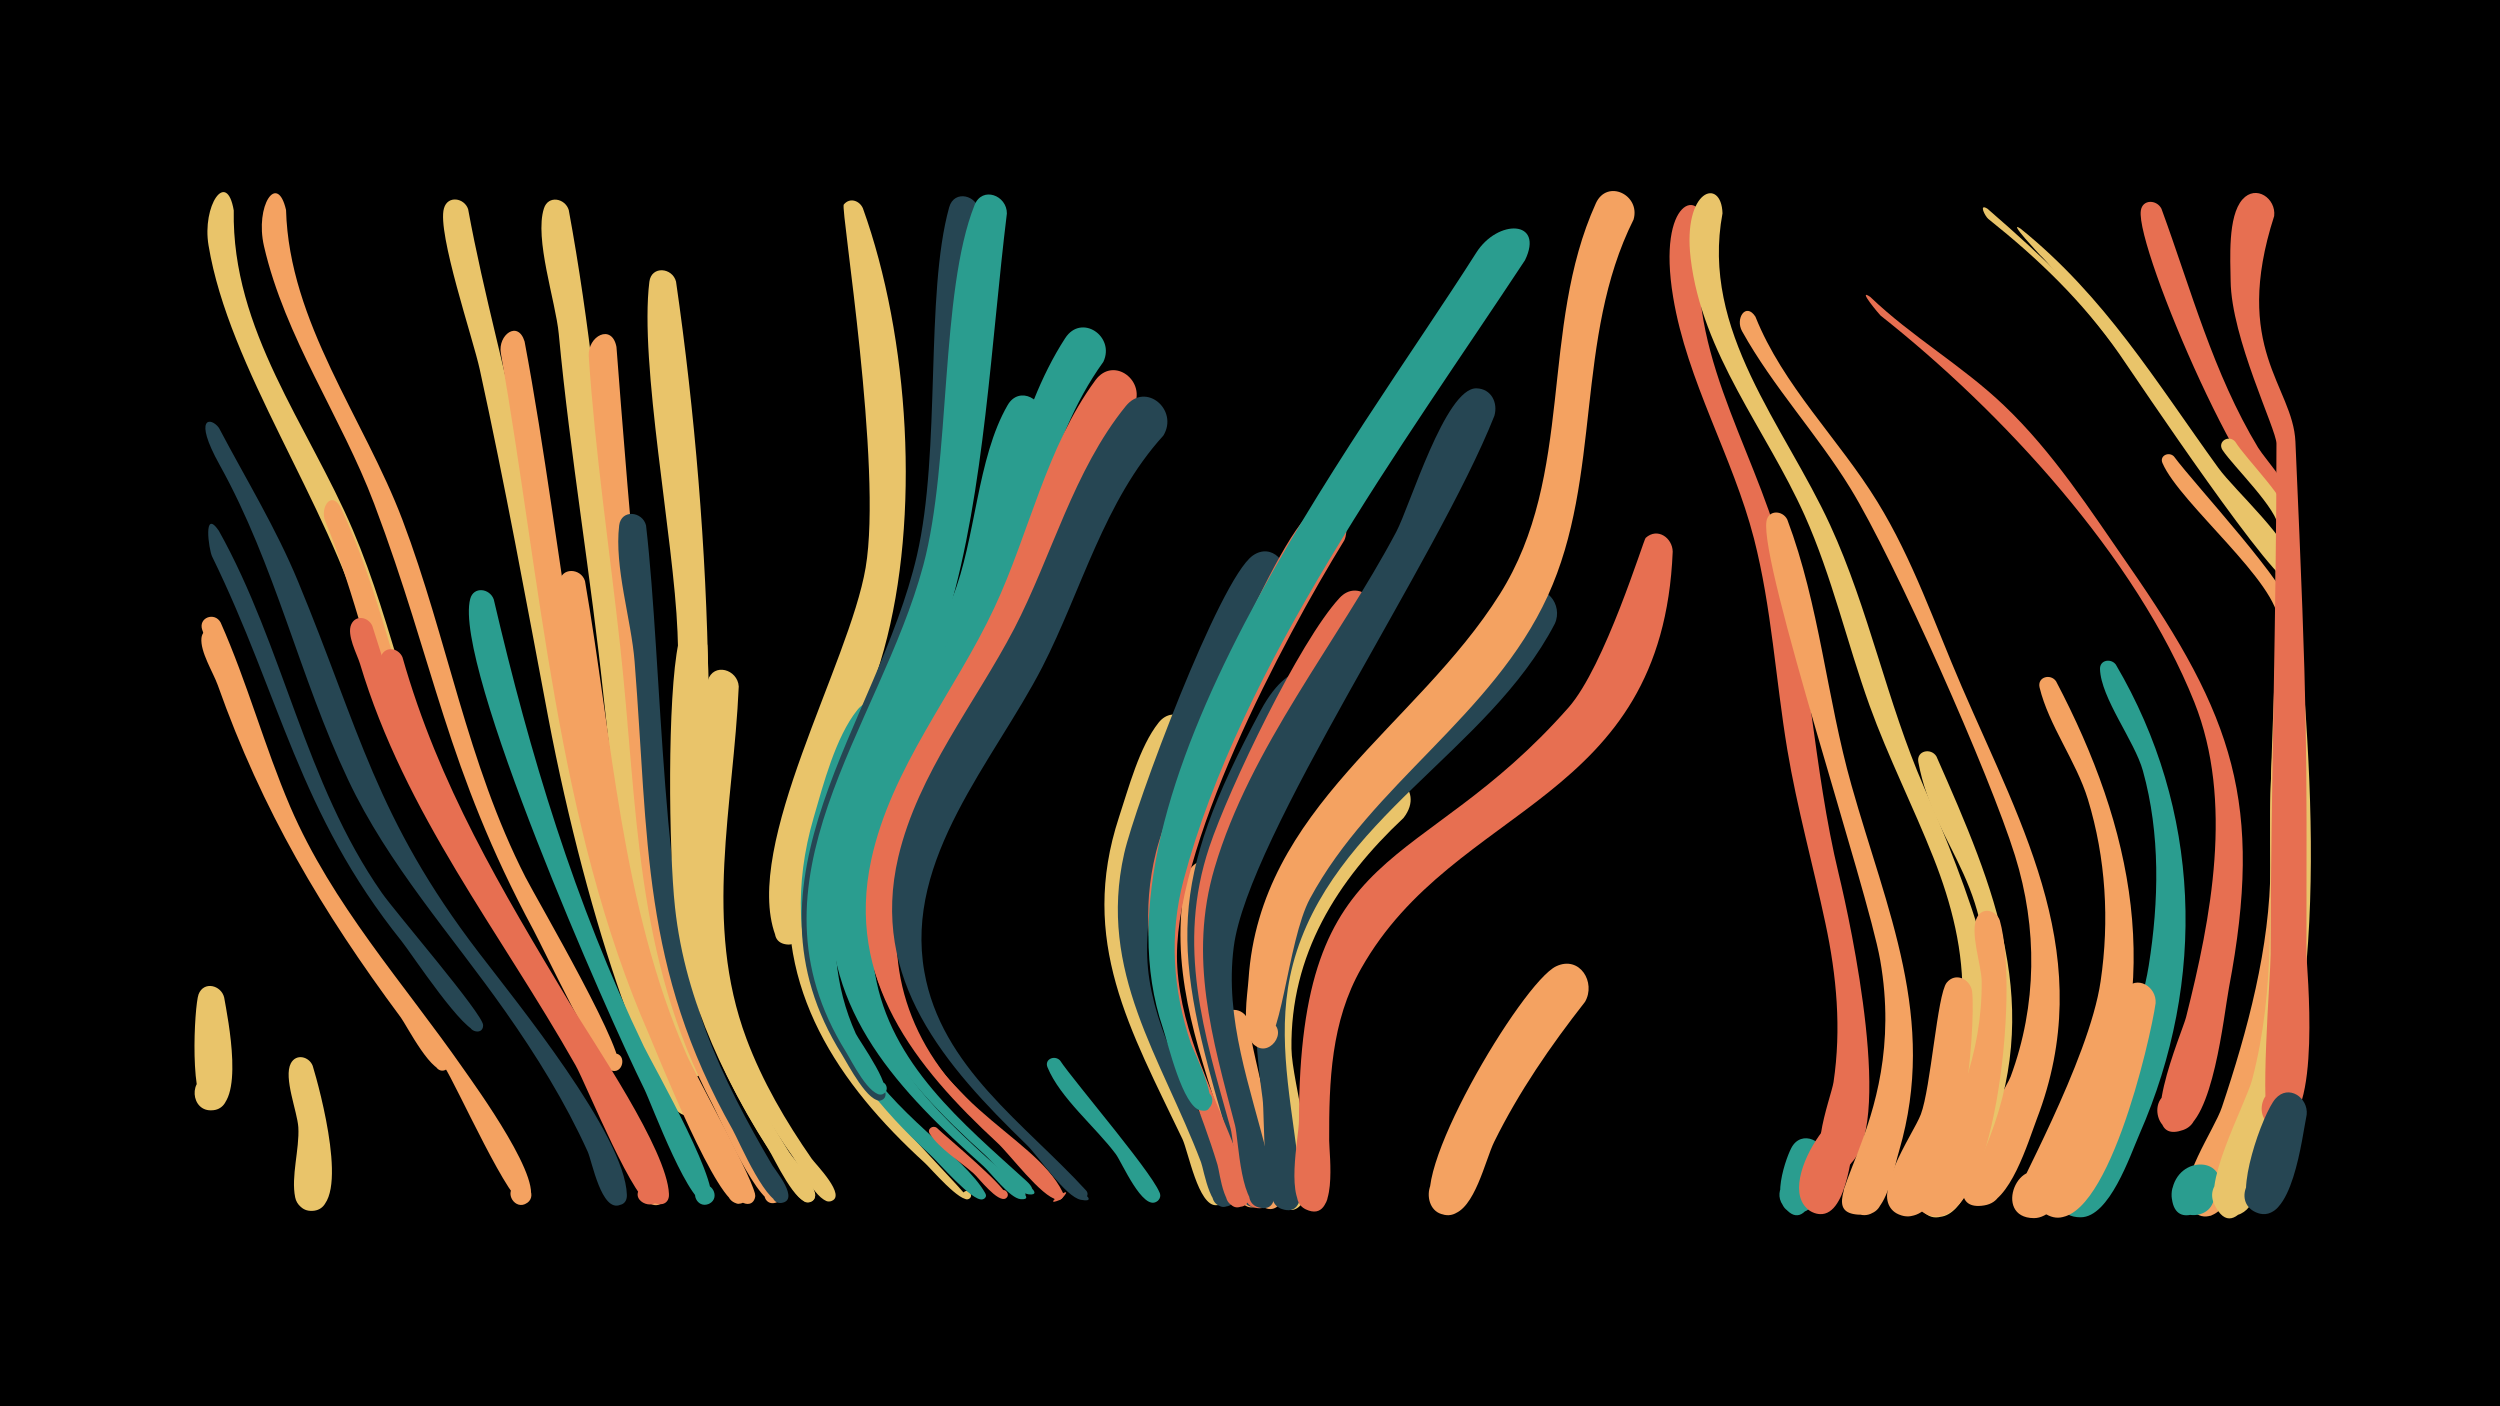 <svg width="1200" height="675" viewBox="-500 -500 1200 675" xmlns="http://www.w3.org/2000/svg"><path d="M-500-500h1200v675h-1200z" fill="#000"/><path d=""  fill="#2a9d8f" /><path d="M-394-195.1c22.2 52.1 36.4 103.7 69.8 150.4 4.6 6.5 44.6 54.2 38.3 58.1-3.5 2.1-7.2-2.7-4.2-5.5 3.4-3.3 8.3 2.4 4.5 5.2-6.2 4.8-19.3-21.1-22-24.7-38-51.2-66.5-99.3-87.9-159.6-2.2-6.1-8.5-16-7.8-22.6 0.6-5.3 7.1-5.3 9.3-1.3z"  fill="#f4a261" /><path d=""  fill="#e9c46a" /><path d="M-395-245.3c31.3 56 41.2 120.8 78.3 173.9 6.3 9.1 48.7 58.3 48.6 63.5 0 5.9-9.6 2.1-5.5-2.2 3.5-3.7 8.2 3.3 3.5 5.1-6.3 2.5-32.5-37.5-37.1-43.2-49.6-61.9-58-117.2-91-184.7-1.6-3.4-4.4-23.4 3.2-12.4z"  fill="#264653" /><path d=""  fill="#e76f51" /><path d="M-392.4-21.2c1.7 9.7 10.4 52.2-5.3 54.1-11.1 1.3-12.2-16.3-1-16.5 11.2-0.1 10.4 17.6-0.8 16.5-10-1-7.2-50.2-5.2-55.6 2.5-6.6 10.9-4.4 12.3 1.5z"  fill="#e9c46a" /><path d="M-394.9-294.6c12.9 24.5 27.4 48.1 38 73.8 29.6 71.5 37.3 113.4 86.6 177.9 18.1 23.7 70.3 87.7 71.2 116.4 0.3 9.4-15.1 3.8-8.9-3.2 5.3-6 13.2 4.8 5.8 8-9.1 3.9-13.6-20.9-15.7-25.5-10.8-23.8-24.6-46.1-39.6-67.4-25.8-36.7-56.1-70.2-75.4-111.1-23.5-49.7-34.8-102.8-61.7-151.2-13-23.4-4.1-23-0.3-17.7z"  fill="#264653" /><path d="M-394.1-201.2c12.8 28.8 21 59.4 33.4 88.4 20.3 47.1 54.1 84.2 83.1 125.8 5.5 7.9 41.1 56.8 30.6 64.4-5.6 4-11.5-5.2-5.4-8.6 6-3.4 10.8 6.4 4.5 9.1-6.4 2.7-33.2-57.6-38.9-66-61.6-91.2-77.4-100.1-116.1-209.5-2.1-5.9 5.9-8.9 8.8-3.6z"  fill="#f4a261" /><path d="M-387.8-399c-1 57.6 35.6 102.9 57.2 153.5 19.9 46.6 27.6 97.1 51 142.3 4.6 9 36.1 56.2 35.6 61-0.5 5.9-9.9 3-6.9-2.2 3.5-6 11 3.4 4.3 5.5-13.6 4.1-65.3-113.8-78-157.3-18.5-63.6-65.5-126.8-75.3-186-3.2-19 8.7-36.8 12.1-16.8z"  fill="#e9c46a" /><path d="M-362.7-399.2c1.5 54 37.4 99.9 55.9 148.8 21.6 57.1 31 116.5 59 171.4 5.1 10.1 51.5 89.3 44.3 92.6-6.1 2.8-8.5-8.1-1.8-8 6.7 0 4.3 10.9-1.8 8-5.6-2.6-31.8-57.7-36.8-67.1-42.1-78.3-47.3-127.3-76.5-204.7-15.8-41.8-42.8-79.8-52.9-123.7-4.4-19.4 6.4-35.7 10.6-17.3z"  fill="#f4a261" /><path d="M-349.9 11.6c3.3 10.8 18.6 66.6 0.7 69.5-10.7 1.7-12.5-15.4-1.6-15.9 10.9-0.5 10.7 16.7-0.2 16-3.5-0.2-6.6-2.9-7.3-6.4-2.1-10.1 2.1-23.1 1.5-33.7-0.5-7.7-7.2-23.8-3.6-30.7 2.6-4.9 8.8-3.2 10.5 1.2z"  fill="#e9c46a" /><path d="M-336.7-256.9c18.9 39.8 26.6 83.2 42.7 124 17.8 45.2 47.3 84.4 72 125.8 6.7 11.3 43.7 73.2 41.1 82.1-2.2 7.6-13.8 1.3-8.5-4.7 5.2-6 13 4.6 5.8 7.9-6.5 2.9-39.5-71.6-45.1-81.3-26.5-45.6-59.3-88.2-78.9-137.5-14.1-35.8-21.6-73.7-36.3-109.3-2.5-6 2.5-14.7 7.2-7z"  fill="#f4a261" /><path d="M-321.3-199.6c15.1 48.5 30.8 92.3 58.6 135.1 16.7 25.6 77.9 111.3 79 137.7 0.3 9.3-14.9 3.9-8.8-3.2 5.2-6 13.1 4.7 5.8 7.9-7.5 3.3-32.2-58.1-37-66.5-36.6-64.7-81.8-120.5-103.5-192.8-1.4-4.6-6.5-13.8-4.2-18.9 2.2-4.8 8.2-3.5 10.1 0.7z"  fill="#e76f51" /><path d="M-306.8-184.5c17.4 61.3 47.4 111.2 79.9 165.4 11.8 19.7 47.1 70.9 48 92.2 0.4 9.3-14.8 3.9-8.7-3.1 5.2-6 13 4.6 5.8 7.8-8 3.6-29.6-53.4-33.9-61.3-32.9-60.9-76-116.2-97.1-182.9-1.5-4.6-6.6-13.9-4.2-18.9 2.3-4.9 8.4-3.5 10.2 0.8z"  fill="#e76f51" /><path d=""  fill="#e9c46a" /><path d="M-275.3-399.6c7.5 41 19 81.2 27.2 122.1 15 74.8 24.6 152.2 47.8 225 4 12.7 34.9 78.6 33.8 84.4-1.5 8-13.4 0.4-6.8-4.4 5.6-4 10.2 6.5 3.3 7.8-14.5 2.8-47.9-90.9-66.9-191.2-10.5-55.6-20.7-111.4-32.8-166.7-3.2-14.8-20.6-65.8-17.2-77.4 1.8-6.4 9.8-5 11.6 0.4z"  fill="#e9c46a" /><path d="M-263-212.3c17.5 74.9 38.7 145.2 72.1 214.7 4.2 8.7 40.5 72.1 30.8 75.6-5.2 1.9-8.8-5.5-4.1-8.5 5.5-3.5 10.4 5.4 4.6 8.3-8.5 4.2-27.6-47.9-31.2-55.2-17.7-35.6-91.8-203.7-83.5-235.1 1.6-6.2 9.4-5.1 11.3 0.2z"  fill="#2a9d8f" /><path d="M-248.2-336.1c19.4 103.1 26.9 219.7 64 317.7 4.9 12.9 43.7 87.7 42.6 92.7-1.7 8.1-13.7 0.2-6.9-4.6 5.8-4.1 10.3 6.8 3.3 8.1-9.9 1.8-38.9-71-43.3-81.3-44.3-101-52.1-219.1-71.1-327-1.5-8.7 8.2-16 11.4-5.6z"  fill="#f4a261" /><path d="M-227-399.2c20 108.5 22 220.2 40.2 329 2.4 14.1 25.7 77.4 24.4 83.4-1.9 8.3-14-0.1-7-4.8 6-4 10.4 7.1 3.2 8.3-13.2 2.1-30-48.6-44-181.6-6.1-58.5-16.1-116.3-21.6-174.9-1.5-15.6-11.8-45.7-7.1-60.2 2.1-6.5 10.2-4.8 11.9 0.8z"  fill="#e9c46a" /><path d="M-219.2-221.1c13.2 76.3 17.4 155.4 48.7 227.2 4.3 9.9 34 63 33 68.3-1.5 8-13.4 0.4-6.8-4.4 5.6-4.1 10.2 6.5 3.4 7.8-9.3 1.8-33.7-59-38-68-28.3-60.7-35.9-124-45.9-189.4-1.9-12.6-7.5-28.2-6.6-40.8 0.5-7.5 10.3-7 12.2-0.7z"  fill="#f4a261" /><path d="M-204.1-333.5c4.3 56.9 21 267.3 33.7 309.7 8 27 20.5 52.2 34.2 76.7 1.5 2.7 17.7 23.3 7.6 24.6-4.7 0.6-6.3-6.2-1.9-7.8 4.4-1.6 7.5 4.7 3.6 7.2-7.8 5-27.9-40.7-31.1-46.8-37.6-71.4-35.8-142.1-44.3-219.9-5.1-46.5-12-92.5-15.1-139.2-0.6-9.7 11.1-15.9 13.3-4.5z"  fill="#f4a261" /><path d="M-189.9-247.8c7.9 68.8 7.2 184.3 28.7 242.6 8.4 22.6 19.8 43.9 32 64.7 1.4 2.3 13.3 16.6 4.3 17.9-4.5 0.7-6.3-5.9-2-7.6 4.3-1.6 7.4 4.5 3.5 7-7.5 5-22-29.4-24.9-34.5-44-77.8-40.3-139.6-47.1-224.8-1.6-20.2-9.8-45.2-7.4-65.3 1-7.9 11.2-6.8 12.9 0z"  fill="#264653" /><path d="M-175.5-364.8c9 62.2 14.6 129.2 15.5 192 0.7 46-7.9 92.3 1.1 138 6.3 31.5 20.2 60.4 37.3 87.4 1.7 2.6 19.2 22.5 10.1 24.5-4 0.9-6-5-2.2-6.7 4.4-2 7.2 5.1 2.6 6.6-6.8 2.2-17.3-21.2-20.1-25.5-59.6-92.7-39.6-147.2-43.6-248.2-1.8-45-18.4-128.7-13.5-168.1 1-7.8 11.1-6.8 12.8 0z"  fill="#e9c46a" /><path d="M-160.5-190.2c3.5 63.4-11.9 126.8 11 188.1 7.7 20.7 18.4 40 30.3 58.5 1.5 2.3 16.4 18.6 7.7 20.5-4 0.9-6-5-2.2-6.7 3.8-1.7 6.9 3.6 3.6 6.1-5.9 4.5-13.4-13.2-15.2-15.9-25.3-38.2-45.7-78.7-50.7-124.9-3-27.3-3.8-101.2 1.7-127 1.8-8.4 12.7-6.3 13.8 1.3z"  fill="#e9c46a" /><path d="M-145.4-170.5c-2.5 57.4-17.2 113.1 3.7 169.1 7.7 20.6 18.9 39.7 31.4 57.7 1.6 2.3 17.3 18.1 9 20.3-3.7 1-5.7-4.3-2.3-6.1 3.9-2 6.8 4.4 2.7 6-6.2 2.4-15.8-17.4-18.5-21.2-41.5-58.5-53.1-116.8-45.2-187.4 1.4-12.9 0.4-29 4.3-41.2 2.8-8.9 14.4-5.4 14.9 2.8z"  fill="#e9c46a" /><path d="M-85.8-400c22.3 62 27.7 148.3 10.1 211.8-8.6 31.1-23.2 60.3-31.8 91.4-2.6 9.3-2.7 50.6-14 50.2-13.1-0.4-4-21.3 5.2-12 7.9 8-7.8 17.9-11.6 7.3-15.6-43.2 35.6-130.1 43.4-176.2 8.2-47.9-12.1-172.4-10.5-174.3 2.9-3.6 7.6-1.9 9.2 1.8z"  fill="#e9c46a" /><path d=""  fill="#e76f51" /><path d="M-101.2-90.2c-11.7 41.8-4.1 83.3 22.5 117.7 4.6 6 44.5 47.6 43.7 48-2.1 1-4.1-2-2.2-3.4 2.2-1.7 4.7 1.9 2.4 3.3-4 2.5-18.4-14.6-21.4-17.3-41.4-37.8-72.4-83.5-63.6-142.2 2.6-17.4 20.2-23.7 18.6-6.1z"  fill="#e9c46a" /><path d=""  fill="#e76f51" /><path d="M-71.7-148.8c-23 49.2-44.2 101.8-16.2 153.9 15.4 28.6 50.8 49.8 60.8 67.6 2.2 3.9-6 3.7-3.5-0.1 2.1-3.2 5.9 2.2 2.2 3.1-5 1.2-21.4-18.1-25.3-21.6-48.1-43.7-74.8-96.4-55.7-161.8 4.6-15.8 10.5-38.5 20.9-51.5 7.6-9.5 20.1 0.1 16.8 10.4z"  fill="#2a9d8f" /><path d="M-57.3-102.4c-19.1 40.3-16.5 82.7 11 118.3 7.5 9.7 58.6 58.5 55.2 60-11 4.6 8.9-9.4 0.9-0.7-3.2 3.4-9.4-6-9.5-6.1-46.1-47.2-100.6-88.8-80.6-163.1 7-26.3 28.3-27.9 23-8.4z"  fill="#e76f51" /><path d="M-50.3 41.4c3.8 3.8 36.4 30.6 33.4 33.5-2 2-5-1.4-2.7-3.2 2.2-1.8 4.8 1.9 2.4 3.5-3.8 2.4-13.2-10-15.4-11.9-6.4-5.7-16.5-11.9-21.1-19.1-1.5-2.3 1.5-4.3 3.4-2.8z"  fill="#e76f51" /><path d="M-30-398.3c-0.1 58.9-3 136.4-18.9 192.9-12.7 44.9-41.2 84.2-50.2 130.2-4.7 24.4-2.6 49.5 7.7 72.3 1.6 3.6 21.9 31.4 13.4 31.2-3.5-0.1-3.9-5.3-0.4-6 3.4-0.7 4.9 4.3 1.7 5.7-6.2 2.7-16.6-17.8-19.1-21.7-52.9-84.3 17-158.4 35.9-239.6 11.7-50.5 3.8-125.1 15.5-167.2 2.4-8.7 13.7-5.8 14.4 2.2z"  fill="#264653" /><path d="M-16.7-397.5c-7.5 60.9-10.7 132.9-27.8 191.2-13.2 45-42.4 84.2-51.9 130.3-5 24.4-3.1 49.4 7.2 72.2 1.3 2.9 20.5 29.5 11.7 29.2-3.6-0.1-3.9-5.5-0.4-6.1 3.5-0.6 5 4.5 1.7 5.8-6.1 2.5-15.5-16.7-17.8-20.3-51.3-82.5 16.1-154.9 37.2-233.5 13.3-49.7 7.9-131 24.6-172.9 3.7-9.2 15.6-4.6 15.5 4.1z"  fill="#2a9d8f" /><path d="M0.3-298.4c-12.6 38.3-18.1 78.1-34.6 115.1-21.2 47.5-59.7 93.7-51.5 149 6.5 43.6 40 72.5 71 100.3 2.6 2.3 7.6 4.3 7 7.8-0.3 2.1-3.4 2.5-4.1 0.4-3.1-7.6 9.9 2.2 1.8 1.4-5.3-0.5-14.1-12.5-18-16-39.6-35.4-77.3-73.9-72.8-131.4 4.1-52.3 39.2-94.2 58.1-141.4 11.3-28.1 11.6-66.7 26.5-92.4 5.6-9.6 18.1-2.6 16.6 7.2z"  fill="#2a9d8f" /><path d="M8.8 9c6.4 9.8 48.7 59 48.1 64.9-0.6 6.1-10.3 2.9-7.2-2.3 3.1-5.3 10.5 1.7 5.6 5.1-6.8 4.7-16.8-18.8-19.7-22.7-9.5-12.8-26.8-27-32.8-41.7-1.6-3.9 3.4-6 6-3.3z"  fill="#2a9d8f" /><path d="M29.6-326.3c-28.5 39.5-33.4 90.2-52.3 134.2-21.9 50.8-67.3 100.3-57.3 159.4 7.4 43.4 42 71.7 72.7 99.6 6.4 5.8 0.2 7.2-0.7 5-3.1-7.7 10 2.3 1.8 1.4-5.5-0.6-16.5-14.8-20.9-18.8-41.8-37.6-77.8-80-66.3-140.1 8.9-46.7 40.4-84.7 58.6-127.8 17-40.4 22-87.1 46.1-124.3 7.8-12 24.1-0.8 18.3 11.4z"  fill="#2a9d8f" /><path d="M44-304.5c-28.3 34-36.7 80.2-55.6 119.4-23.1 47.8-67.6 95.8-57.2 152.8 11.2 61.5 65.1 76 78.9 104.6 2.3 4.8-7.4 3.9-4.2-0.4 3.2-4.3 6.9 4.7 1.6 3.9-7.5-1.1-22.8-21.8-28.8-27.3-39.6-36.6-72.9-78.5-60.5-135.8 9.6-44.4 40.2-80.6 59.1-121 16.7-35.6 24.9-77.1 48.5-109.2 8.8-12 25 0.7 18.2 13z"  fill="#e76f51" /><path d="M58.4-290.9c-28.4 31.2-39.2 74.2-58.1 111.1-23.3 45.2-66.3 91.7-56.6 146.3 8.1 45.9 48.2 72.8 77.6 104.9 2.5 2.7-2.1 6.4-4.2 3.4-7.1-9.8 13.6 3.4 1.7 1.1-7.4-1.4-20.3-20.9-26-26.4-39.3-38.1-75.4-79.4-61.6-138.2 9.5-40.2 36.8-73.5 55.6-109.5 18.1-34.9 28.5-76 53.6-106.9 9.6-11.8 25.5 1.9 18 14.2z"  fill="#264653" /><path d="M72.9-142.9c-19.4 42.1-39 84.7-23.4 131.5 4.7 14 41.4 79.2 39 86.3-3.1 9.2-16-1.7-7.4-6.3 7.3-3.9 11.1 9.4 2.7 9.9-8.6 0.5-13.4-25.7-16.2-31.7-25-52.4-50-95.1-30.5-154.5 4.6-13.9 9.8-33.8 19-45.4 7.5-9.5 20 0 16.8 10.2z"  fill="#e9c46a" /><path d="M86.9-76.9c-12.9 40.2-2.4 77.1 10.5 115.6 2.1 6.2 17.6 39.1 4.4 40.8-8.3 1.1-9.2-12.1-0.9-12.2 7.1-0.1 8.5 10.4 1.6 12.1-11.3 2.7-13.9-33.6-16.2-40.6-12.4-39-25.2-75-17.2-116.5 2.4-12.7 19.5-13.1 17.8 0.8z"  fill="#f4a261" /><path d="M99.2-9.9c1.2 14.5 19.9 79.8 15.6 87-5.3 9-17.9-2.9-9.4-8.8 8.6-5.9 15.1 10.2 4.8 11.9-8.8 1.5-25-78.9-23.8-89.9 0.8-7.8 11-7 12.8-0.2z"  fill="#f4a261" /><path d="M116.3-220.4c-26.6 49.5-73.5 134.1-64.6 190.6 5.1 32.1 23.5 59.5 35.9 89.1 1.4 3.5 10.5 20.8-0.8 19.8-5.4-0.4-6.8-7.9-1.9-10.3 5.7-2.8 10.7 5.2 5.8 9.1-9.3 7.5-12.8-16.5-14.2-20-19.1-50.3-49.7-91.4-36.9-148.2 5.1-22.8 45.7-131.6 61.7-143 9.2-6.5 18.3 3.8 15 12.9z"  fill="#264653" /><path d="M130.8-163.1c-25.3 47-55.9 95.1-46.6 150.8 2.4 14.4 26.8 81.1 23.1 88.3-5.2 10.2-18.4-4.8-7.6-8.6 9.2-3.3 11.2 12.9 1.5 11.9-9.7-0.9-10.3-28.6-12.4-35.8-26.4-89.3-28.7-118.5 16.4-202.6 15.1-28.1 32.1-20.6 25.6-4z"  fill="#264653" /><path d="M145.3-240.7c-29.3 47.6-83.7 149.7-80.2 204.9 2 32.5 18.1 61.1 29.1 90.9 1.4 3.8 11.9 25.9-0.9 24.1-5.7-0.8-6.7-8.8-1.5-11 6.2-2.6 11.1 6.1 5.6 10-9.8 7-11.8-15.3-13-19.1-15.6-51.5-43.4-94-29.5-150.1 6.4-25.8 56.8-152.2 75.6-163.9 9.9-6.2 18.7 5 14.8 14.2z"  fill="#e76f51" /><path d="M159.7-201c-29.2 53.2-76.4 112.1-72.9 175.8 1.5 28.3 12.5 54.6 19.5 81.7 1.1 4.3 9 26.1-3.9 23.2-7.1-1.6-5.9-12.4 1.4-12.5 7.3 0 8.4 10.9 1.3 12.5-11.5 2.5-12.6-31.4-14.4-38-12.9-46.1-26.1-87.7-10.2-135.2 9.3-27.8 43.2-98.7 62.5-119.5 8.6-9.3 20.9 1.6 16.7 12z"  fill="#e76f51" /><path d="M173.7-107.4c-32 30-54.4 65.7-53.8 110.8 0.2 16.3 14.5 61 5.1 74.2-7.7 10.7-20-8.6-7.1-11.1 11-2.1 10.6 16.5-0.3 13.8-10.3-2.5-6.3-28.8-7.1-36.2-6.9-65.6-3.9-116 43.6-166.1 11.9-12.5 30.8 0.2 19.6 14.6z"  fill="#e9c46a" /><path d=""  fill="#264653" /><path d=""  fill="#264653" /><path d="M217.3-300.4c-27.3 69-118.3 202-125.1 254.9-4.5 34.9 8 67.2 16.2 100.5 1.1 4.5 9.2 27.8-4.1 24.6-7.2-1.7-5.8-12.7 1.6-12.6 7.4 0.1 8.4 11.2 1.1 12.6-11.7 2.3-12.4-32.7-14.2-39.5-10.9-41.6-22.5-80.6-9.8-123.5 17.1-58 59.1-108.3 87.2-161.3 6.5-12.2 23.6-69.2 38.5-68.9 7.2 0.2 10.4 7 8.6 13.2z"  fill="#264653" /><path d="M232-375.1c-58.5 88.7-136.5 194.1-163.9 297.6-7 26.5-5.1 52.8 3.6 78.6 0.8 2.5 17.7 36 4.1 31.7-6.1-1.9-2.6-11.4 3.4-8.8 5 2.2 2.6 10.1-2.9 9-8.6-1.7-15.6-32-18.1-39.5-38.3-112.6 91.9-280 150.4-372.2 10.3-16.3 32.8-15.8 23.4 3.6z"  fill="#2a9d8f" /><path d="M246.3-200.6c-32.1 61.7-107.2 93.7-125.7 163.5-8 30.2-1.9 60.4 2 90.7 0.7 5.3 6.9 31.6-7.4 26.7-7.7-2.7-4.9-14.5 3.2-13.5 9.4 1.1 6.8 15.9-2.4 13.7-10.8-2.5-8.7-44.2-10-53.4-5.7-40.3-5.6-78.7 15-115.1 6.2-10.9 104.5-123.2 110.9-127 10-6 18.6 5.3 14.4 14.4z"  fill="#264653" /><path d="M260.8-19.1c-16.6 21.2-31.7 43.1-43.6 67.2-4.3 8.8-9.4 32.7-20.3 34.8-15.3 2.9-14.5-22.9 0.6-19.1 15.1 3.8 3.5 26.9-8.6 17.1-15.7-12.7 41.7-109.5 58.1-117.1 11.3-5.3 19.2 7.8 13.8 17.1z"  fill="#f4a261" /><path d=""  fill="#264653" /><path d="M284.1-394.6c-28.5 57-14.9 123.3-41.2 180.7-26.4 57.5-84.5 90.3-114.1 145.2-11.1 20.6-13.8 75.1-24.5 71.5-8.8-3-3.3-16.7 5.2-12.7 9.9 4.6-1.1 19-8.2 10.6-5.5-6.5-2.5-23.1-2-30.7 5.5-82.4 80.6-121.2 120.6-184.8 36.1-57.3 18.9-127.5 46.1-187.6 5.4-11.9 21.6-4 18.1 7.8z"  fill="#f4a261" /><path d="M302.9-235.2c-5 121.2-104.5 120.4-149.5 200-14.5 25.5-15.5 54.1-15.4 82.7 0 6.3 4.5 40.4-11.2 33-8-3.8-3.7-16.3 4.9-14.3 10.1 2.3 5.7 18-4.2 14.6-10.9-3.8-4.1-34.5-4-42.8 0.1-136.9 57.3-116.5 129.4-198.4 17.4-19.7 36-80.5 37-81.4 5.7-5.2 12.9 0 13 6.6z"  fill="#e76f51" /><path d="M317.7-391.1c-11.1 55 23.5 104.1 37.3 155.2 13.8 50.8 15.2 104.2 27.6 155.5 6 24.8 26.9 122.3 4.7 139.8-10.9 8.7-21.1-12.1-7.5-15.4 11.6-2.8 15.1 15.7 3.2 17.3-18.9 2.5-4-34.5-2.9-41.9 3.8-25.6 1.5-51-3.9-76.2-5.9-27.9-13.6-55.3-18.3-83.4-5.6-33.7-7.5-68.1-16-101.3-10.2-39.5-32.1-75.5-38.8-115.9-8-48.2 14.4-52.8 14.6-33.7z"  fill="#e76f51" /><path d="M326.8-397.6c-10.6 56.6 29.6 101.6 51.7 149.7 18.6 40.5 27.2 84.8 45 125.7 10 22.8 50.3 115.4 29.1 135.4-9.6 9-20.8-9.7-8.3-13.9 10.7-3.6 15.4 13.6 4.4 16-16.9 3.7-7-28.4-6.8-34.7 0.8-23.8-5.1-46.8-13.8-68.8-9.7-24.6-21.7-48.2-30.7-73.1-10.9-30.3-18-61.9-31.2-91.4-18.4-41-49.3-77.5-54.7-123.4-3.9-33.2 14.8-39 15.3-21.5z"  fill="#e9c46a" /><path d="M342.6-348c13.2 33.1 40 58.7 58.5 88.8 17.2 27.9 27.6 58.9 40.5 88.7 29.9 69.2 65.5 131 36 207.8-4 10.5-12.9 40.7-26.3 41.4-12.3 0.7-15.3-17.5-3.4-20.8 13.9-3.9 18.8 18.4 4.5 20.7-28.3 4.6 10-54.6 12.7-61.8 12.7-34.3 13-71.2 2.1-106.1-12-38.7-57.9-142-79-176.3-16-26.1-37.1-48.6-52-75.4-3.4-6.1 1.8-14.1 6.4-7z"  fill="#f4a261" /><path d="M357.9-250.6c15.5 41.2 18.9 85.4 30.8 127.5 16.9 60 41.4 112.2 22.9 175.4-2.4 8.1-4.5 20.8-9.9 27.4-9.7 11.6-25.1-8.2-11.4-14.7 13.6-6.5 19.3 17.9 4.2 18.1-32.2 0.4 22.4-40 8-122.2-5.9-33.7-57.9-190-54.6-210.7 0.9-5.6 7.8-5.3 10-0.8z"  fill="#f4a261" /><path d="M375.9 57c-1.1 5.4-8.1 38.7-20.2 21.4-5-7.2 2.8-16.7 10.8-13.1 8 3.5 6.2 15.8-2.5 16.8-16.3 2-7.5-24.7-4.2-31 4.8-9.4 17.1-3.4 16.1 5.9z"  fill="#2a9d8f" /><path d="M390.3 44.9c-1.6 8.4-4.2 42.8-19.5 37.3-11.6-4.2-4-22 7-16.7 11 5.4 1.6 22.3-8.8 15.8-20.8-13.1 24.9-71.3 21.3-36.4z"  fill="#e76f51" /><path d="M397.7-357.5c19.9 19.1 44.2 33 64.2 52.1 23.7 22.6 41.4 50.2 59.9 76.9 50.2 72.3 64.9 114.2 48.1 202.6-2.5 13.4-7.7 64.9-23 68.5-12.6 3-16.2-17.2-3.3-18.7 11-1.3 14.8 14.8 4.3 18.5-24.7 8.7-0.2-47.5 1.4-54.1 12.1-47.9 22.9-103.7 4-151.2-27.8-69.8-92.7-139.9-150.6-185.6-0.3-0.2-11.7-13.6-5-9z"  fill="#e76f51" /><path d="M454-399.8c58.5 50.6 69 70.5 113.6 130.4 6.9 9.3 35.4 35.5 34.6 46.9-0.4 5.8-9.6 3.1-6.8-2 2.8-5.1 10 1.3 5.3 4.7-6.4 4.7-75.6-99-83.5-110.4-17.7-25.3-38.7-45.5-62.8-64.7-1.6-1.3-4.8-7.7-0.4-4.9z"  fill="#e9c46a" /><path d="M429.5-136.9c28.1 63.7 52.4 120.4 23 189.1-3.7 8.6-9.8 30.9-21.3 31.9-16.4 1.5-13-25.7 2.6-20.1 18.2 6.5-4 31.7-12.7 14.4-1.4-2.8 28.5-72.7 30.5-87.9 8.9-66.2-22.7-81.1-30.8-124.7-1-5.5 6.1-7 8.7-2.7z"  fill="#e9c46a" /><path d="M446.6-24.3c2 16.8-5.1 113-32.9 107.9-13.4-2.5-8.4-23.4 4.7-19.5 13.1 3.9 5.8 24.2-6.8 18.9-16.2-6.8 6.8-38.5 10.4-48.1 4.8-12.7 7.9-57.6 12.4-63.2 4.2-5.2 11.2-1.8 12.2 4z"  fill="#f4a261" /><path d="M459.9-58.2c9.8 34.8-3 148.9-33 141.8-13.7-3.2-7.5-24.5 5.8-19.9 13.3 4.7 4.8 25.2-8 19.1-16.5-7.9 14.3-51.1 18.2-62.2 5.5-16 8.5-32.7 8.3-49.7-0.1-7.8-6-23.9-2.1-30.8 2.8-5 9.2-3 10.8 1.7z"  fill="#f4a261" /><path d="M469.8-390.3c40.6 32.7 64.9 73.3 95 114.9 7.9 10.9 35.5 35.4 36.5 48.3 6.5 81.3 6 92.4 5.9 157.1 0 13.7 1.4 83.1-17.1 89.9-15.2 5.6-14.5-22.6 0.4-16.3 14.9 6.4-5 26.4-11.4 11.5-6-13.9 10-41 10.4-56.1 1.7-61.9 3.2-125.4 2.8-186.9 0-6.2-100.2-137.8-112.9-149.5-0.1-0.1-16.3-17.3-9.6-12.9z"  fill="#e9c46a" /><path d="M486.9-173c36.9 70.2 52.7 143.8 17.8 218.9-4.7 10.1-14.9 38.8-28.4 38.8-20.4-0.1-7.1-33 7.6-18.9 12.6 12-11.4 28.2-17.7 11.9-0.9-2.2 36.6-68.6 42.1-106.7 4.3-29.1 2.5-59.1-6.1-87.3-5.6-18.3-18.8-35.5-23.2-53.7-1.2-5.1 5.3-6.8 7.9-3z"  fill="#f4a261" /><path d="M537.5-399.8c14.3 39 24.8 78.9 46.4 114.7 3.3 5.4 20.2 24.3 18 30-2 5.1-9.6 0.1-5.6-3.7 4-3.8 8.8 4 3.5 5.8-17.3 6-74.9-127.8-72.2-145.9 0.8-5.6 7.7-5.3 9.9-0.9z"  fill="#e76f51" /><path d="M515.6-181c40.9 69.6 43.9 151.3 11.3 225.5-4.5 10.3-14.4 39.8-28.2 39.8-20.4 0-7.3-32.9 7.5-18.9 12.6 11.9-11.2 28.2-17.7 12-2.2-5.5 35.7-68.8 42.9-113.9 4.9-30.9 5.6-63.2-2.8-93.5-4-14.4-20.2-34.9-20.6-48.9-0.1-4.4 5.3-5.2 7.6-2.1z"  fill="#2a9d8f" /><path d="M534.7-18.5c-2.4 17.1-23.9 111.3-50.4 102.3-14.1-4.8-5.3-26.7 8.2-20.4 13.5 6.3 2.4 27.1-10.4 19.4-15.6-9.5 10.8-36.7 15.8-46.2 8.4-15.9 13.2-50.6 22.1-61.7 5.7-7.2 15.2-1.3 14.7 6.6z"  fill="#f4a261" /><path d="M543.5-280.9c10.2 13.8 56 62.8 57.4 75.9 5 47.1 8.4 95.7 6.2 143.2-1 21.7-35.5 144-46.2 145.4-16 2.1-13.7-24.5 1.6-19.8 18 5.6-2.6 31.1-11.8 14.7-6-10.7 12.3-36.4 15.8-47 12.3-36.7 23.2-77 23.3-115.7 0-11.7-0.4-23.4 0-35.1 0.9-27.2 3.5-54.4 3.9-81.7 0.3-19-47.4-57.4-55.7-76.7-1.6-3.6 3.1-5.7 5.5-3.2z"  fill="#f4a261" /><path d="M564.4 72.6c-4.2 8.7-20.9 18.3-22 1.5-0.9-13.9 21.1-14.2 20.5-0.3-0.6 13.9-22.5 11.8-20.4-1.9 2.8-18.3 28.2-16.4 21.9 0.7z"  fill="#2a9d8f" /><path d="M572.9-288c5.5 8.8 25.4 28 26.2 37.7 8.5 102.2 21.8 207-10.1 305.9-1.9 5.8-15.6 44.8-26.2 22.3-4.9-10.4 9.8-19.4 16.8-10.3 7 9.1-5.4 21-14.2 13.7-10.7-9 12.6-51.3 15.7-63.3 11.6-44.6 7.8-86.1 8.7-132.8 0.9-43.9 3.7-87.7 3.9-131.6 0-8.9-21.7-29.7-26.9-37.6-2.6-4.1 3.1-7.5 6.1-4z"  fill="#e9c46a" /><path d="M591.6-396.3c-20.5 63.7 9 81.5 10.2 108.3 5.9 133.3 5.4 142.5 5.3 246.1 0 4.6 7.7 81.8-12.9 82.4-13.9 0.4-9.6-22.3 3.2-16.8 10.9 4.7 2.6 21.5-7.8 15.7-5.3-3 0.3-71.6 0.3-81.3 0.1-81.8 2.8-163.5 2.8-245.2 0-6.7-21.7-50.6-22-78.1-0.1-10.1-1.5-31 5.7-39.1 6.5-7.3 16.2-0.4 15.2 8z"  fill="#e76f51" /><path d=""  fill="#f4a261" /><path d="M607.2 35.1c-2.1 9.9-7 54.5-24.4 46.8-11.8-5.3-2.4-23.5 8.8-17 11.2 6.6-0.1 23.6-10.6 15.9-9.1-6.8 5.2-46.6 11.2-53.4 6.3-7.2 15.9-0.5 15 7.7z"  fill="#264653" /><path d=""  fill="#f4a261" /><path d=""  fill="#e9c46a" /><path d=""  fill="#e76f51" /><path d=""  fill="#e76f51" /><path d=""  fill="#e76f51" /></svg>